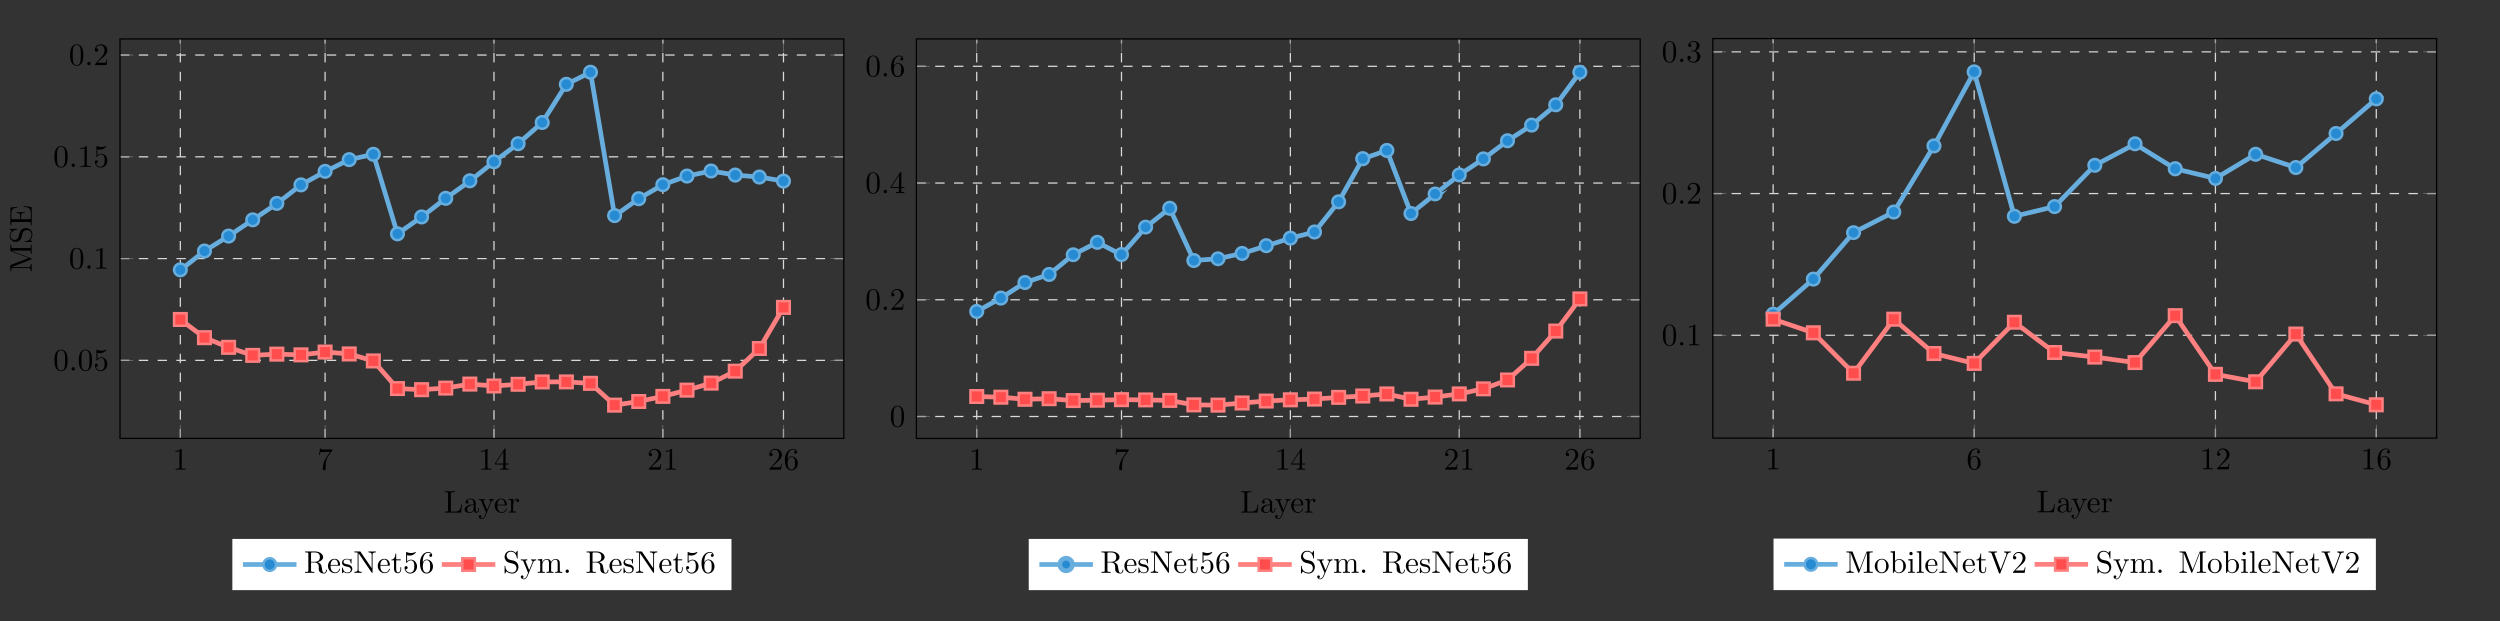 <svg xmlns="http://www.w3.org/2000/svg" xmlns:xlink="http://www.w3.org/1999/xlink" viewBox="10 0 794.915 197.593">
  <rect x="10" y="0" width="794.915" height="197.593" fill="#333333" stroke="none"/>
  <style>
    .unstable_stroke {
      stroke: #67aedf
    }

    .unstable_fill {
      fill: #268bd2
    }

    .stable_stroke {
      stroke: #ff8080
    }

    .stable_fill {
      fill: #ff4c4c
    }
  </style>
  <defs>
    <path id="a" d="M1.906-.531a.534.534 0 0 0-.515-.531.537.537 0 0 0-.532.53.524.524 0 1 0 1.047 0Zm0 0" />
    <symbol id="b" overflow="visible">
      <path
        d="M2.938-6.375c0-.25 0-.266-.235-.266C2.078-6 1.203-6 .891-6v.313c.203 0 .78 0 1.296-.266v5.172c0 .36-.03.469-.921.469H.953V0c.344-.031 1.203-.031 1.61-.031.39 0 1.265 0 1.609.031v-.313h-.313c-.906 0-.921-.109-.921-.468Zm0 0" />
    </symbol>
    <symbol id="c" overflow="visible">
      <path
        d="M4.75-6.078c.078-.11.078-.125.078-.344H2.406c-1.203 0-1.234-.125-1.265-.312H.89L.562-4.688h.25c.032-.156.11-.78.25-.906.063-.062.844-.062.97-.062h2.062c-.11.156-.89 1.25-1.11 1.578C2.078-2.734 1.75-1.344 1.75-.328c0 .094 0 .547.469.547.453 0 .453-.453.453-.547v-.516c0-.547.031-1.094.11-1.625.046-.234.171-1.094.624-1.703Zm0 0" />
    </symbol>
    <symbol id="d" overflow="visible">
      <path
        d="M2.938-1.64v.859c0 .36-.032.469-.766.469h-.203V0c.406-.031.922-.031 1.343-.031.422 0 .938 0 1.36.031v-.313h-.219c-.734 0-.75-.109-.75-.468v-.86h.985v-.312h-.985v-4.531c0-.204 0-.266-.172-.266-.078 0-.11 0-.187.125L.28-1.953v.312Zm.046-.313H.563l2.421-3.719Zm0 0" />
    </symbol>
    <symbol id="e" overflow="visible">
      <path
        d="m1.266-.766 1.062-1.03c1.547-1.376 2.14-1.907 2.14-2.907 0-1.14-.89-1.938-2.109-1.938A1.843 1.843 0 0 0 .5-4.828c0 .547.5.547.531.547.172 0 .516-.11.516-.532a.513.513 0 0 0-.531-.515c-.079 0-.094 0-.125.016.218-.657.765-1.016 1.343-1.016.907 0 1.329.812 1.329 1.625 0 .797-.485 1.578-1.047 2.203L.609-.375C.5-.265.5-.235.5 0h3.703l.266-1.734h-.235C4.172-1.438 4.11-1 4-.844c-.063.078-.719.078-.938.078Zm0 0" />
    </symbol>
    <symbol id="f" overflow="visible">
      <path
        d="M1.313-3.266v-.25c0-2.515 1.234-2.875 1.75-2.875.234 0 .656.063.874.407-.156 0-.546 0-.546.437 0 .313.234.469.453.469.156 0 .469-.094.469-.484 0-.594-.438-1.079-1.266-1.079C1.766-6.64.422-5.359.422-3.156.422-.484 1.578.219 2.5.219c1.11 0 2.063-.938 2.063-2.25 0-1.266-.891-2.219-2-2.219-.672 0-1.047.5-1.25.984ZM2.5-.062c-.625 0-.922-.594-.984-.75-.188-.47-.188-1.266-.188-1.438 0-.781.328-1.781 1.219-1.781.172 0 .625 0 .937.625.172.36.172.875.172 1.36 0 .483 0 .983-.172 1.343-.296.594-.75.64-.984.64Zm0 0" />
    </symbol>
    <symbol id="g" overflow="visible">
      <path
        d="M4.578-3.188c0-.796-.047-1.593-.39-2.328C3.733-6.484 2.905-6.64 2.5-6.64c-.61 0-1.328.266-1.75 1.188-.313.687-.36 1.469-.36 2.266 0 .75.032 1.64.454 2.406a1.83 1.83 0 0 0 1.64 1c.532 0 1.297-.203 1.735-1.157.312-.687.36-1.468.36-2.25ZM2.484 0c-.39 0-.984-.25-1.156-1.203-.11-.594-.11-1.516-.11-2.11 0-.64 0-1.296.079-1.828.187-1.187.937-1.28 1.187-1.28.329 0 .985.187 1.172 1.171.11.563.11 1.313.11 1.938 0 .75 0 1.421-.11 2.062C3.5-.297 2.937 0 2.484 0Zm0 0" />
    </symbol>
    <symbol id="i" overflow="visible">
      <path
        d="M4.469-2c0-1.188-.813-2.188-1.89-2.188-.47 0-.907.157-1.267.516v-1.953c.204.063.532.125.844.125 1.235 0 1.938-.906 1.938-1.031 0-.063-.032-.11-.11-.11 0 0-.03 0-.078.032a3.22 3.22 0 0 1-1.36.296 3.4 3.4 0 0 1-1.327-.28c-.078-.032-.094-.032-.11-.032C1-6.625 1-6.547 1-6.391v2.954c0 .171 0 .25.14.25.079 0 .094-.016.141-.079.11-.156.469-.703 1.282-.703.515 0 .765.453.843.64.156.376.188.75.188 1.25 0 .36 0 .954-.25 1.376-.235.39-.61.64-1.063.64-.719 0-1.297-.53-1.469-1.109.032 0 .063.016.172.016.329 0 .5-.25.5-.485 0-.25-.171-.5-.5-.5-.14 0-.484.079-.484.532C.5-.75 1.188.219 2.297.219 3.453.219 4.469-.734 4.469-2Zm0 0" />
    </symbol>
    <symbol id="l" overflow="visible">
      <path
        d="M5.797-2.578h-.25c-.11 1.015-.25 2.265-2 2.265h-.813c-.468 0-.484-.062-.484-.39v-5.313c0-.343 0-.484.938-.484h.328v-.313c-.36.032-1.266.032-1.672.032-.39 0-1.172 0-1.516-.032v.313h.234c.766 0 .797.11.797.469v5.25c0 .36-.03.469-.796.469H.328V0h5.188Zm0 0" />
    </symbol>
    <symbol id="m" overflow="visible">
      <path
        d="M3.313-.75c.046.39.312.813.78.813.22 0 .829-.141.829-.954v-.562h-.25v.562c0 .579-.25.641-.36.641-.328 0-.375-.453-.375-.5v-1.984c0-.422 0-.813-.359-1.188a1.9 1.9 0 0 0-1.36-.547C1.391-4.469.703-4 .703-3.344c0 .297.203.469.469.469a.435.435 0 0 0 .453-.453c0-.125-.047-.453-.516-.453.282-.36.766-.469 1.079-.469.5 0 1.062.39 1.062 1.281v.36c-.516.03-1.203.062-1.828.359-.75.344-1 .86-1 1.297 0 .812.969 1.062 1.594 1.062A1.38 1.38 0 0 0 3.312-.75ZM3.25-2.39v1c0 .937-.719 1.28-1.172 1.28-.484 0-.89-.343-.89-.843 0-.547.421-1.375 2.062-1.438Zm0 0" />
    </symbol>
    <symbol id="n" overflow="visible">
      <path
        d="M4.14-3.344c.25-.64.766-.64.923-.64v-.313c-.235.016-.516.031-.75.031-.172 0-.641-.015-.86-.03v.312c.313 0 .469.171.469.421 0 .11-.016.126-.063.25L2.844-.874 1.75-3.547c-.047-.11-.063-.14-.063-.187 0-.25.36-.25.563-.25v-.313c-.266.016-.922.031-1.094.031-.265 0-.672-.015-.968-.03v.312c.484 0 .671 0 .812.343L2.5 0a6.764 6.764 0 0 0-.25.594c-.219.547-.5 1.234-1.14 1.234-.048 0-.282 0-.47-.187.313-.032.391-.25.391-.422C1.031.969.844.812.61.812c-.203 0-.421.125-.421.422 0 .454.421.813.921.813.625 0 1.032-.578 1.266-1.14Zm0 0" />
    </symbol>
    <symbol id="o" overflow="visible">
      <path
        d="M1.11-2.516C1.171-4 2.015-4.25 2.36-4.25c1.015 0 1.124 1.344 1.124 1.734Zm0 .22h2.78c.22 0 .25 0 .25-.22 0-.984-.546-1.953-1.78-1.953-1.158 0-2.08 1.032-2.08 2.282C.281-.86 1.328.108 2.47.108 3.688.11 4.14-1 4.14-1.187c0-.094-.079-.125-.141-.125-.078 0-.11.062-.125.14C3.531-.14 2.625-.14 2.531-.14c-.5 0-.89-.296-1.125-.671-.297-.47-.297-1.125-.297-1.485Zm0 0" />
    </symbol>
    <symbol id="p" overflow="visible">
      <path
        d="M1.672-3.313v-1.093l-1.39.11v.312c.702 0 .78.062.78.562V-.75c0 .438-.109.438-.78.438V0c.39-.016.859-.031 1.14-.031.39 0 .86 0 1.266.031v-.313h-.22c-.734 0-.75-.109-.75-.468v-1.531c0-.985.423-1.876 1.173-1.876.062 0 .093 0 .109.016-.031 0-.234.125-.234.39 0 .266.218.423.437.423a.421.421 0 0 0 .422-.438c0-.312-.313-.61-.734-.61-.735 0-1.094.673-1.22 1.095Zm0 0" />
    </symbol>
    <symbol id="t" overflow="visible">
      <path
        d="M2.234-3.516v-2.578c0-.234 0-.36.22-.39.093-.016.39-.016.593-.016.89 0 2 .047 2 1.484 0 .688-.234 1.5-1.703 1.5Zm2.11.125c.953-.234 1.734-.843 1.734-1.625 0-.953-1.14-1.796-2.594-1.796H.344v.312h.25c.765 0 .781.11.781.469v5.25c0 .36-.016.469-.781.469h-.25V0c.36-.031 1.078-.031 1.453-.031.39 0 1.11 0 1.469.031v-.313h-.25c-.766 0-.782-.109-.782-.468v-2.516h1.141c.156 0 .578 0 .938.344.375.344.375.656.375 1.328 0 .64 0 1.047.406 1.422.406.36.953.422 1.25.422.781 0 .953-.813.953-1.094 0-.063 0-.172-.125-.172-.11 0-.11.094-.125.156C6.984-.17 6.64 0 6.39 0c-.485 0-.563-.516-.704-1.438l-.14-.796c-.172-.641-.656-.97-1.203-1.157Zm0 0" />
    </symbol>
    <symbol id="u" overflow="visible">
      <path
        d="M2.078-1.938c.219.047 1.031.204 1.031.922 0 .5-.343.907-1.125.907-.843 0-1.203-.563-1.39-1.422-.031-.125-.031-.157-.14-.157-.126 0-.126.063-.126.235v1.328c0 .172 0 .234.11.234C.483.11.5.094.688-.094.703-.109.703-.125.89-.312c.437.406.89.421 1.093.421 1.141 0 1.61-.671 1.61-1.39 0-.516-.297-.828-.422-.938-.328-.328-.719-.406-1.14-.484-.563-.11-1.22-.235-1.22-.813 0-.359.25-.765 1.11-.765 1.094 0 1.156.906 1.172 1.203 0 .094.094.094.11.094.14 0 .14-.047.14-.235v-1.015c0-.157 0-.235-.11-.235-.046 0-.078 0-.203.125a1.676 1.676 0 0 1-.172.157c-.375-.282-.78-.282-.937-.282-1.219 0-1.594.672-1.594 1.235 0 .343.156.625.422.843.328.25.61.313 1.328.454Zm0 0" />
    </symbol>
    <symbol id="v" overflow="visible">
      <path
        d="M2.313-6.672c-.094-.125-.094-.14-.282-.14H.328v.312h.297c.14 0 .344.016.484.016.235.03.25.046.25.234v5.203c0 .266 0 .734-1.03.734V0c.343-.016.843-.031 1.171-.031.328 0 .813.015 1.156.031v-.313c-1.015 0-1.015-.468-1.015-.734v-5.187c.046.046.046.062.093.125L5.797-.125c.094.11.11.125.172.125.14 0 .14-.063.14-.266v-5.5c0-.265 0-.734 1.032-.734v-.313c-.36.016-.844.032-1.172.032-.328 0-.813-.016-1.157-.032v.313c1.016 0 1.016.469 1.016.734V-1.5Zm0 0" />
    </symbol>
    <symbol id="w" overflow="visible">
      <path
        d="M1.719-3.984h1.437v-.313H1.72v-1.828h-.25c0 .813-.297 1.875-1.282 1.922v.219h.844v2.75c0 1.218.938 1.343 1.297 1.343.703 0 .985-.703.985-1.343v-.563h-.25v.547c0 .734-.297 1.11-.672 1.11-.672 0-.672-.907-.672-1.079Zm0 0" />
    </symbol>
    <symbol id="x" overflow="visible">
      <path
        d="m3.484-3.875-1.28-.297c-.626-.156-1-.687-1-1.266 0-.703.53-1.312 1.312-1.312 1.656 0 1.875 1.64 1.937 2.078.016.063.016.125.125.125.125 0 .125-.047.125-.234v-2c0-.172 0-.25-.11-.25-.062 0-.077.015-.14.14l-.36.563c-.296-.297-.702-.703-1.593-.703-1.11 0-1.938.875-1.938 1.937 0 .828.532 1.563 1.297 1.828.11.032.625.157 1.329.329.265.062.562.14.843.5.203.265.313.593.313.921 0 .704-.5 1.422-1.344 1.422-.281 0-1.047-.047-1.578-.531-.578-.547-.61-1.172-.61-1.531-.015-.11-.093-.11-.125-.11-.125 0-.125.079-.125.25v2c0 .172 0 .235.11.235.062 0 .078-.016.14-.125 0-.016.032-.047.36-.578.312.343.953.703 1.844.703 1.156 0 1.953-.969 1.953-2.078 0-.985-.657-1.813-1.485-2.016Zm0 0" />
    </symbol>
    <symbol id="y" overflow="visible">
      <path
        d="M1.094-3.422V-.75c0 .438-.11.438-.782.438V0c.36-.016.86-.031 1.141-.031.25 0 .766.015 1.11.031v-.313c-.672 0-.782 0-.782-.437v-1.844c0-1.031.719-1.594 1.344-1.594.64 0 .75.532.75 1.11V-.75c0 .438-.11.438-.781.438V0c.344-.016.86-.031 1.125-.031.25 0 .781.015 1.11.031v-.313c-.657 0-.766 0-.766-.437v-1.844c0-1.031.703-1.594 1.343-1.594.625 0 .735.532.735 1.11V-.75c0 .438-.11.438-.782.438V0c.344-.016.86-.031 1.125-.031.266 0 .782.015 1.125.031v-.313c-.515 0-.765 0-.78-.296v-1.907c0-.859 0-1.156-.313-1.515-.141-.172-.47-.375-1.047-.375-.828 0-1.282.593-1.438.984-.14-.875-.875-.984-1.328-.984-.734 0-1.203.422-1.484 1.047v-1.047l-1.407.11v.312c.704 0 .782.062.782.562Zm0 0" />
    </symbol>
    <symbol id="z" overflow="visible">
      <use xlink:href="#a" />
    </symbol>
    <symbol id="C" overflow="visible">
      <path
        d="M2.89-3.516c.813-.265 1.391-.953 1.391-1.75 0-.812-.875-1.375-1.828-1.375-1 0-1.765.594-1.765 1.36 0 .328.218.515.515.515.297 0 .5-.218.5-.515 0-.485-.469-.485-.61-.485.298-.5.954-.625 1.313-.625.422 0 .969.22.969 1.11 0 .125-.031.703-.281 1.14-.297.485-.64.516-.89.516a3.29 3.29 0 0 1-.392.031c-.078.016-.14.031-.14.125 0 .11.062.11.234.11h.438c.812 0 1.187.671 1.187 1.656 0 1.36-.687 1.64-1.125 1.64-.437 0-1.187-.171-1.531-.75.344.047.656-.171.656-.546a.537.537 0 0 0-.547-.563c-.25 0-.562.14-.562.578C.422-.437 1.344.22 2.437.22c1.22 0 2.126-.906 2.126-1.922 0-.813-.641-1.594-1.672-1.813Zm0 0" />
    </symbol>
    <symbol id="F" overflow="visible">
      <path
        d="M2.406-6.594c-.094-.218-.125-.218-.36-.218H.376v.312H.61c.766 0 .782.11.782.469v4.984c0 .266 0 .734-1.016.734V0c.344-.016.828-.031 1.156-.031.328 0 .828.015 1.172.031v-.313c-1.031 0-1.031-.468-1.031-.734v-5.375h.016L4.094-.219c.047.125.093.219.187.219.11 0 .14-.078.188-.188L6.922-6.5v5.719c0 .36-.016.469-.781.469h-.235V0c.36-.031 1.047-.031 1.438-.031.375 0 1.047 0 1.422.031v-.313h-.25c-.766 0-.782-.109-.782-.468v-5.25c0-.36.016-.469.782-.469h.25v-.313H7.078c-.266 0-.266.016-.328.188L4.562-1Zm0 0" />
    </symbol>
    <symbol id="G" overflow="visible">
      <path
        d="M4.688-2.14c0-1.266-.985-2.329-2.188-2.329C1.25-4.469.281-3.375.281-2.14A2.22 2.22 0 0 0 2.484.11c1.204 0 2.204-.984 2.204-2.25ZM2.5-.14c-.438 0-.875-.204-1.14-.672-.25-.438-.25-1.047-.25-1.407 0-.39 0-.922.234-1.36a1.347 1.347 0 0 1 1.14-.671c.438 0 .86.219 1.125.656.266.422.266 1 .266 1.375 0 .36 0 .906-.219 1.344-.234.453-.672.734-1.156.734Zm0 0" />
    </symbol>
    <symbol id="H" overflow="visible">
      <path
        d="M1.719-3.766v-3.156l-1.438.11v.312c.703 0 .781.063.781.563V0h.25c0-.016.079-.156.36-.625.14.234.562.734 1.297.734 1.187 0 2.219-.984 2.219-2.265 0-1.266-.97-2.25-2.11-2.25-.781 0-1.203.468-1.36.64ZM1.75-1.14v-2.046c0-.188 0-.204.11-.36.39-.562.937-.64 1.171-.64.453 0 .813.265 1.047.64.266.406.281.969.281 1.39 0 .36-.015.954-.296 1.407-.22.313-.594.64-1.125.64-.454 0-.813-.234-1.047-.609-.141-.203-.141-.234-.141-.422Zm0 0" />
    </symbol>
    <symbol id="I" overflow="visible">
      <path
        d="m1.766-4.406-1.391.11v.312c.64 0 .734.062.734.546V-.75c0 .438-.109.438-.78.438V0c.312-.016.859-.031 1.093-.031.36 0 .703.015 1.047.031v-.313c-.672 0-.703-.046-.703-.437Zm.03-1.735a.514.514 0 0 0-.515-.53.537.537 0 0 0-.531.53c0 .266.219.532.531.532a.514.514 0 0 0 .516-.532Zm0 0" />
    </symbol>
    <symbol id="J" overflow="visible">
      <path
        d="m1.766-6.922-1.438.11v.312c.703 0 .781.063.781.563V-.75c0 .438-.109.438-.78.438V0c.327-.016.859-.031 1.109-.031s.734.015 1.109.031v-.313c-.672 0-.781 0-.781-.437Zm0 0" />
    </symbol>
    <symbol id="K" overflow="visible">
      <path
        d="M6.188-5.828c.14-.375.406-.656 1.093-.672v-.313c-.312.032-.718.032-.968.032-.297 0-.875-.016-1.141-.032v.313c.516.016.734.266.734.5 0 .078-.031.14-.047.203L4.031-1 2.125-6.031c-.063-.14-.063-.157-.063-.172 0-.297.563-.297.813-.297v-.313c-.36.032-1.047.032-1.422.032-.469 0-.906-.016-1.266-.032v.313c.657 0 .844 0 .985.375L3.484 0c.063.188.11.219.25.219.157 0 .188-.047.235-.188Zm0 0" />
    </symbol>
    <symbol id="h" overflow="visible">
      <use xlink:href="#a" />
    </symbol>
    <symbol id="q" overflow="visible">
      <path
        d="M-6.594-2.406c-.218.094-.218.125-.218.36v1.671h.312v-.234c0-.766.11-.782.469-.782h4.984c.266 0 .734 0 .734 1.016H0a29.345 29.345 0 0 1-.031-1.156c0-.328.015-.828.031-1.172h-.313c0 1.031-.468 1.031-.734 1.031h-5.375v-.016l6.203-2.406C-.094-4.14 0-4.187 0-4.28c0-.11-.078-.14-.188-.188L-6.5-6.922h5.719c.36 0 .469.016.469.781v.235H0c-.031-.36-.031-1.047-.031-1.438 0-.375 0-1.047.031-1.422h-.313v.25c0 .766-.109.782-.468.782h-5.25c-.36 0-.469-.016-.469-.782v-.25h-.313v1.688c0 .266.016.266.188.328L-1-4.562Zm0 0" />
    </symbol>
    <symbol id="r" overflow="visible">
      <path
        d="m-3.875-3.484-.297 1.28c-.156.626-.687 1-1.266 1-.703 0-1.312-.53-1.312-1.312 0-1.656 1.64-1.875 2.078-1.937.063-.016.125-.016.125-.125 0-.125-.047-.125-.234-.125h-2c-.172 0-.25 0-.25.11 0 .062.015.077.14.14l.563.36c-.297.296-.703.702-.703 1.593 0 1.11.875 1.938 1.937 1.938.828 0 1.563-.532 1.828-1.297.032-.11.157-.625.329-1.329.062-.265.14-.562.5-.843.265-.203.593-.313.921-.313.704 0 1.422.5 1.422 1.344 0 .281-.047 1.047-.531 1.578-.547.578-1.172.61-1.531.61-.11.015-.11.093-.11.125 0 .125.079.125.25.125h2c.172 0 .235 0 .235-.11 0-.062-.016-.078-.125-.14-.016 0-.047-.032-.578-.36.343-.312.703-.953.703-1.844 0-1.156-.969-1.953-2.078-1.953-.985 0-1.813.657-2.016 1.485Zm0 0" />
    </symbol>
    <symbol id="s" overflow="visible">
      <path
        d="M-.781-1.36c.36 0 .469.032.469.798v.234H0v-5.75L-2.578-6.5v.25c1.547.25 2.265.484 2.265 2.188v1.328c0 .468-.062.484-.39.484h-2.672v-.89c0-.97.328-1.079 1.172-1.079v-.25h-2.64v.25c.859 0 1.171.11 1.171 1.078v.891h-2.406c-.328 0-.39-.016-.39-.484v-1.282c0-1.53.546-1.796 1.937-1.953v-.25l-2.25.282v5.609h.312v-.234c0-.766.11-.797.469-.797Zm0 0" />
    </symbol>
    <clipPath id="j">
      <path d="M56 12.383h215V98H56Zm0 0" />
    </clipPath>
    <clipPath id="k">
      <path d="M56 86h215v53.402H56Zm0 0" />
    </clipPath>
    <clipPath id="A">
      <path d="M309 12.383h215V111H309Zm0 0" />
    </clipPath>
    <clipPath id="B">
      <path d="M309 83h215v56.406H309Zm0 0" />
    </clipPath>
    <clipPath id="D">
      <path d="M562 12.266h215V112H562Zm0 0" />
    </clipPath>
    <clipPath id="E">
      <path d="M562 89h215v50.293H562Zm0 0" />
    </clipPath>
  </defs>
  <path fill="none" stroke="#d9d9d9" stroke-dasharray="2.989 2.989" stroke-miterlimit="10" stroke-width=".399"
    d="M67.34 139.402V12.382m46.027 127.02V12.382m53.7 127.02V12.382m53.699 127.02V12.382m38.355 127.02V12.382M48.16 114.586H278.3M48.16 82.226H278.3M48.16 49.868H278.3M48.16 17.504H278.3" />
  <path fill="none" stroke="gray" stroke-miterlimit="10" stroke-width=".199"
    d="M67.34 139.402v-4.25m46.027 4.25v-4.25m53.7 4.25v-4.25m53.699 4.25v-4.25m38.355 4.25v-4.25M67.34 12.382v4.25m46.027-4.25v4.25m53.7-4.25v4.25m53.699-4.25v4.25m38.355-4.25v4.25M48.16 114.586h4.254m-4.254-32.36h4.254M48.16 49.868h4.254M48.16 17.504h4.254m225.887 97.082h-4.254m4.254-32.36h-4.254m4.254-32.359h-4.254m4.254-32.363h-4.254" />
  <path fill="none" stroke="#000" stroke-miterlimit="10" stroke-width=".399"
    d="M48.16 139.402V12.382H278.3v127.02Zm0 0" />
  <use xlink:href="#b" x="64.851" y="149.344" />
  <use xlink:href="#c" x="110.877" y="149.344" />
  <use xlink:href="#b" x="162.085" y="149.344" />
  <use xlink:href="#d" x="167.066" y="149.344" />
  <use xlink:href="#e" x="215.783" y="149.344" />
  <use xlink:href="#b" x="220.764" y="149.344" />
  <use xlink:href="#e" x="254.138" y="149.344" />
  <use xlink:href="#f" x="259.119" y="149.344" />
  <use xlink:href="#g" x="26.931" y="117.795" />
  <use xlink:href="#h" x="31.913" y="117.795" />
  <use xlink:href="#g" x="34.68" y="117.795" />
  <use xlink:href="#i" x="39.661" y="117.795" />
  <use xlink:href="#g" x="31.913" y="85.436" />
  <use xlink:href="#h" x="36.894" y="85.436" />
  <use xlink:href="#b" x="39.661" y="85.436" />
  <use xlink:href="#g" x="26.931" y="53.077" />
  <use xlink:href="#h" x="31.913" y="53.077" />
  <use xlink:href="#b" x="34.68" y="53.077" />
  <use xlink:href="#i" x="39.661" y="53.077" />
  <use xlink:href="#g" x="31.913" y="20.717" />
  <use xlink:href="#h" x="36.894" y="20.717" />
  <use xlink:href="#e" x="39.661" y="20.717" />
  <g clip-path="url(#j)">
    <path fill="none" class="unstable_stroke" stroke-miterlimit="10" stroke-width="1.5"
      d="m67.34 85.879 7.672-6.063 7.672-4.753 7.671-5.16 7.672-5.157 7.668-5.965 7.672-4.218 7.672-3.81 7.672-1.69 7.672 25.285 7.672-5.368 7.668-5.917 7.672-5.5 7.671-6.122 7.672-5.75 7.672-6.738 7.672-12.148 7.668-3.836 7.672 45.656 7.672-5.445 7.672-4.457 7.672-2.743 7.671-1.609 7.668 1.297 7.672.621 7.672 1.285" />
  </g>
  <g clip-path="url(#k)">
    <path fill="none" class="stable_stroke" stroke-miterlimit="10" stroke-width="1.5"
      d="m67.34 101.574 7.672 5.797 7.672 3.07 7.671 2.555 7.672-.398 7.668.238 7.672-.895 7.672.594 7.672 2.23 7.672 8.79 7.672.343 7.668-.496 7.672-1.277 7.671.602 7.672-.532 7.672-.754 7.672-.011 7.668.46 7.672 6.926 7.672-1.152 7.672-1.633 7.672-1.98 7.671-2.223 7.668-3.808 7.672-7.204 7.672-13.074" />
  </g>
  <path class="unstable_stroke unstable_fill" stroke-miterlimit="10" stroke-width=".797"
    d="M69.332 85.879a1.993 1.993 0 1 0-3.983.002 1.993 1.993 0 0 0 3.983-.002Zm7.672-6.063a1.99 1.99 0 0 0-1.992-1.992 1.99 1.99 0 0 0-1.992 1.992 1.99 1.99 0 0 0 1.992 1.993 1.99 1.99 0 0 0 1.992-1.993Zm7.672-4.753a1.993 1.993 0 1 0-3.986.001 1.993 1.993 0 0 0 3.986-.001Zm7.672-5.161a1.99 1.99 0 0 0-1.993-1.992 1.99 1.99 0 0 0-1.992 1.992 1.99 1.99 0 0 0 1.992 1.993 1.99 1.99 0 0 0 1.993-1.993Zm7.672-5.156a1.993 1.993 0 1 0-3.983.002 1.993 1.993 0 0 0 3.983-.002Zm7.671-5.965a1.994 1.994 0 0 0-3.988 0 1.994 1.994 0 0 0 3.988 0Zm7.669-4.218a1.993 1.993 0 1 0-3.983.002 1.993 1.993 0 0 0 3.982-.002Zm7.671-3.809a1.99 1.99 0 0 0-1.992-1.992 1.99 1.99 0 0 0-1.992 1.992 1.99 1.99 0 0 0 1.992 1.992 1.99 1.99 0 0 0 1.992-1.992Zm7.672-1.691a1.99 1.99 0 0 0-1.992-1.993 1.99 1.99 0 0 0-1.992 1.993 1.99 1.99 0 0 0 1.992 1.992 1.99 1.99 0 0 0 1.992-1.992Zm7.672 25.285a1.99 1.99 0 0 0-1.992-1.993 1.99 1.99 0 0 0-1.992 1.993 1.99 1.99 0 0 0 1.992 1.992 1.99 1.99 0 0 0 1.992-1.992Zm7.672-5.368a1.996 1.996 0 0 0-1.992-1.996 1.994 1.994 0 0 0 0 3.989 1.996 1.996 0 0 0 1.992-1.993Zm7.672-5.917a1.994 1.994 0 0 0-3.989 0c0 1.097.895 1.992 1.993 1.992a1.996 1.996 0 0 0 1.996-1.992Zm7.668-5.5a1.993 1.993 0 1 0-3.983.002 1.993 1.993 0 0 0 3.983-.002Zm7.672-6.122a1.99 1.99 0 0 0-1.993-1.992 1.993 1.993 0 1 0 1.992 1.992Zm7.671-5.75a1.99 1.99 0 0 0-1.992-1.992 1.99 1.99 0 0 0-1.992 1.992 1.99 1.99 0 0 0 1.992 1.993 1.99 1.99 0 0 0 1.992-1.993Zm7.672-6.738a1.993 1.993 0 1 0-3.986.002 1.993 1.993 0 0 0 3.986-.002Zm7.672-12.148a1.993 1.993 0 1 0-3.986.001 1.993 1.993 0 0 0 3.986-.001Zm7.672-3.836a1.997 1.997 0 0 0-1.996-1.996 1.996 1.996 0 0 0-1.992 1.996c0 1.097.894 1.992 1.992 1.992a1.996 1.996 0 0 0 1.996-1.992Zm7.668 45.656a1.993 1.993 0 1 0-3.983.002 1.993 1.993 0 0 0 3.983-.002Zm7.672-5.445c0-1.102-.89-1.996-1.992-1.996a1.994 1.994 0 0 0 0 3.988 1.993 1.993 0 0 0 1.992-1.992Zm7.672-4.457a1.993 1.993 0 1 0-3.986.001 1.993 1.993 0 0 0 3.986-.001Zm7.672-2.743a1.99 1.99 0 0 0-1.993-1.992 1.99 1.99 0 0 0-1.992 1.992 1.99 1.99 0 0 0 1.993 1.993 1.99 1.99 0 0 0 1.992-1.993Zm7.672-1.609a1.993 1.993 0 1 0-3.986.002 1.993 1.993 0 0 0 3.986-.002Zm7.671 1.297a1.994 1.994 0 0 0-3.988 0 1.994 1.994 0 0 0 3.988 0Zm7.668.622a1.993 1.993 0 1 0-3.986 0 1.993 1.993 0 0 0 3.986 0Zm7.672 1.284a1.99 1.99 0 0 0-1.992-1.992 1.993 1.993 0 1 0 1.992 1.992Zm0 0" />
  <path class="stable_stroke stable_fill" stroke-miterlimit="10" stroke-width=".797"
    d="M65.348 103.566h3.984v-3.984h-3.984Zm7.672 5.797h3.984v-3.984H73.02Zm7.671 3.071h3.985v-3.985H80.69Zm7.672 2.554h3.985v-3.984h-3.985Zm7.672-.398h3.985v-3.985h-3.985Zm7.668.238h3.988v-3.984h-3.988Zm7.672-.894h3.984v-3.985h-3.984Zm7.672.593h3.984v-3.984h-3.984Zm7.672 2.231h3.984v-3.988h-3.984Zm7.671 8.789h3.985v-3.984h-3.984Zm7.673.343h3.984v-3.984h-3.984Zm7.667-.495h3.989v-3.985h-3.989Zm7.672-1.278h3.985v-3.984h-3.985Zm7.672.602h3.985v-3.985h-3.985Zm7.672-.531h3.984v-3.985h-3.984Zm7.672-.754h3.984v-3.985h-3.984Zm7.672-.012h3.984v-3.984h-3.984Zm7.668.461h3.988v-3.985h-3.988Zm7.672 6.93h3.984v-3.989h-3.984Zm7.672-1.157h3.984v-3.984h-3.984Zm7.671-1.633h3.985v-3.984h-3.985Zm7.672-1.98h3.985v-3.984h-3.985Zm7.672-2.223h3.985v-3.984h-3.985Zm7.668-3.808h3.988v-3.985h-3.988Zm7.672-7.203h3.984v-3.989h-3.984Zm7.672-13.071h3.984V95.75h-3.984Zm0 0" />
  <use xlink:href="#l" x="151.109" y="162.992" />
  <use xlink:href="#m" x="157.336" y="162.992" />
  <use xlink:href="#n" x="162.038" y="162.992" />
  <use xlink:href="#o" x="167.017" y="162.992" />
  <use xlink:href="#p" x="171.445" y="162.992" />
  <use xlink:href="#q" x="20.091" y="86.617" />
  <use xlink:href="#r" x="20.091" y="77.484" />
  <use xlink:href="#s" x="20.091" y="71.949" />
  <path fill="#fff" d="M83.879 187.633h158.707v-16.274H83.879Zm0 0" />
  <path fill="none" class="unstable_stroke" stroke-miterlimit="10" stroke-width="1.5" d="M87.266 179.492h17.007" />
  <path class="unstable_stroke unstable_fill" stroke-miterlimit="10" stroke-width=".797"
    d="M97.762 179.492a1.993 1.993 0 1 0-1.992 1.996 1.994 1.994 0 0 0 1.992-1.996Zm0 0" />
  <use xlink:href="#t" x="106.665" y="182.151" />
  <use xlink:href="#o" x="113.998" y="182.151" />
  <use xlink:href="#u" x="118.426" y="182.151" />
  <use xlink:href="#v" x="122.355" y="182.151" />
  <use xlink:href="#o" x="129.827" y="182.151" />
  <use xlink:href="#w" x="134.254" y="182.151" />
  <use xlink:href="#i" x="138.129" y="182.151" />
  <use xlink:href="#f" x="143.11" y="182.151" />
  <path fill="none" class="stable_stroke" stroke-miterlimit="10" stroke-width="1.5" d="M150.484 179.492h17.008" />
  <path class="stable_stroke stable_fill" stroke-miterlimit="10" stroke-width=".797"
    d="M156.996 181.488h3.984V177.5h-3.984Zm0 0" />
  <use xlink:href="#x" x="169.883" y="182.151" />
  <use xlink:href="#n" x="175.418" y="182.151" />
  <use xlink:href="#y" x="180.676" y="182.151" />
  <use xlink:href="#z" x="188.978" y="182.151" />
  <use xlink:href="#t" x="196.169" y="182.151" />
  <use xlink:href="#o" x="203.503" y="182.151" />
  <use xlink:href="#u" x="207.93" y="182.151" />
  <use xlink:href="#v" x="211.859" y="182.151" />
  <use xlink:href="#o" x="219.331" y="182.151" />
  <use xlink:href="#w" x="223.769" y="182.151" />
  <use xlink:href="#i" x="227.643" y="182.151" />
  <use xlink:href="#f" x="232.624" y="182.151" />
  <path fill="none" stroke="#d9d9d9" stroke-dasharray="2.989 2.989" stroke-miterlimit="10" stroke-width=".399"
    d="M320.566 139.406V12.383m46.028 127.023V12.383m53.699 127.023V12.383m53.7 127.023V12.383m38.355 127.023V12.383M301.39 132.434h230.137M301.391 95.316h230.136M301.391 58.2h230.136M301.391 21.082h230.136" />
  <path fill="none" stroke="gray" stroke-miterlimit="10" stroke-width=".199"
    d="M320.566 139.406v-4.254m46.028 4.254v-4.254m53.699 4.254v-4.254m53.7 4.254v-4.254m38.355 4.254v-4.254M320.566 12.382v4.255m46.028-4.254v4.254m53.699-4.254v4.254m53.7-4.254v4.254m38.355-4.254v4.254M301.39 132.434h4.25m-4.25-37.118h4.25M301.39 58.2h4.25m-4.25-37.117h4.25m225.887 111.352h-4.25m4.25-37.118h-4.25m4.25-37.117h-4.25m4.25-37.117h-4.25" />
  <path fill="none" stroke="#000" stroke-miterlimit="10" stroke-width=".399"
    d="M301.39 139.406V12.383h230.137v127.023Zm0 0" />
  <use xlink:href="#b" x="318.077" y="149.344" />
  <use xlink:href="#c" x="364.104" y="149.344" />
  <use xlink:href="#b" x="415.311" y="149.344" />
  <use xlink:href="#d" x="420.292" y="149.344" />
  <use xlink:href="#e" x="469.009" y="149.344" />
  <use xlink:href="#b" x="473.99" y="149.344" />
  <use xlink:href="#e" x="507.365" y="149.344" />
  <use xlink:href="#f" x="512.346" y="149.344" />
  <use xlink:href="#g" x="292.888" y="135.642" />
  <use xlink:href="#g" x="285.139" y="98.526" />
  <use xlink:href="#h" x="290.12" y="98.526" />
  <use xlink:href="#e" x="292.888" y="98.526" />
  <use xlink:href="#g" x="285.139" y="61.409" />
  <use xlink:href="#h" x="290.12" y="61.409" />
  <use xlink:href="#d" x="292.888" y="61.409" />
  <use xlink:href="#g" x="285.139" y="24.292" />
  <use xlink:href="#h" x="290.12" y="24.292" />
  <use xlink:href="#f" x="292.888" y="24.292" />
  <g clip-path="url(#A)">
    <path fill="none" class="unstable_stroke" stroke-miterlimit="10" stroke-width="1.5"
      d="m320.566 99.031 7.672-4.254 7.672-4.945 7.672-2.562 7.672-6.305 7.672-3.91 7.668 3.965 7.672-8.774 7.671-6.027 7.672 16.617 7.672-.586 7.672-1.664 7.668-2.39 7.672-2.473 7.672-1.957 7.672-9.59 7.672-13.696 7.671-2.64 7.668 20.043 7.672-6.18 7.672-6.09 7.672-5.09 7.672-5.77 7.672-4.976 7.668-6.382 7.672-10.426" />
  </g>
  <g clip-path="url(#B)">
    <path fill="none" class="stable_stroke" stroke-miterlimit="10" stroke-width="1.5"
      d="m320.566 126.074 7.672.219 7.672.664 7.672-.184 7.672.598 7.672-.121 7.668-.168 7.672.074 7.671.172 7.672 1.41 7.672.082 7.672-.675 7.668-.633 7.672-.387 7.672-.234 7.672-.54 7.672-.437 7.671-.648 7.668 1.687 7.672-.703 7.672-1.004 7.672-1.613 7.672-2.813 7.672-6.879 7.668-8.671 7.672-10.23" />
  </g>
  <path class="unstable_stroke unstable_fill" stroke-miterlimit="10" stroke-width=".797"
    d="M322.563 99.031a1.994 1.994 0 0 0-3.989 0 1.994 1.994 0 0 0 3.988 0Zm7.667-4.254a1.993 1.993 0 1 0-3.986.002 1.993 1.993 0 0 0 3.986-.002Zm7.672-4.945a1.993 1.993 0 1 0-3.986.002 1.993 1.993 0 0 0 3.986-.002Zm7.672-2.562a1.99 1.99 0 0 0-1.992-1.993 1.99 1.99 0 0 0-1.992 1.993 1.99 1.99 0 0 0 1.992 1.992 1.99 1.99 0 0 0 1.992-1.992Zm7.672-6.305a1.993 1.993 0 0 0-3.984 0c0 1.101.89 1.996 1.992 1.996a1.996 1.996 0 0 0 1.992-1.996Zm7.672-3.91a1.994 1.994 0 0 0-3.988 0c0 1.097.894 1.992 1.996 1.992a1.996 1.996 0 0 0 1.992-1.992Zm7.668 3.965a1.993 1.993 0 1 0-3.983.002 1.993 1.993 0 0 0 3.983-.002Zm7.672-8.774c0-1.101-.89-1.996-1.992-1.996a1.996 1.996 0 0 0-1.993 1.996 1.993 1.993 0 0 0 3.984 0Zm7.672-6.027a1.99 1.99 0 0 0-1.993-1.992 1.99 1.99 0 0 0-1.992 1.992 1.99 1.99 0 0 0 1.993 1.992 1.99 1.99 0 0 0 1.992-1.992Zm7.672 16.617a1.993 1.993 0 1 0-3.986.002 1.993 1.993 0 0 0 3.986-.002Zm7.671-.586a1.993 1.993 0 0 0-3.984 0c0 1.102.89 1.996 1.992 1.996a1.996 1.996 0 0 0 1.992-1.996Zm7.672-1.664a1.994 1.994 0 0 0-3.988 0c0 1.098.895 1.992 1.996 1.992a1.996 1.996 0 0 0 1.992-1.992Zm7.668-2.391a1.993 1.993 0 1 0-3.983.002 1.993 1.993 0 0 0 3.983-.002Zm7.672-2.472a1.993 1.993 0 1 0-3.986.001 1.993 1.993 0 0 0 3.986-.001Zm7.672-1.957a1.99 1.99 0 0 0-1.992-1.993 1.99 1.99 0 0 0-1.992 1.993 1.99 1.99 0 0 0 1.992 1.992 1.99 1.99 0 0 0 1.992-1.992Zm7.672-9.59a1.99 1.99 0 0 0-1.992-1.992 1.993 1.993 0 1 0 1.992 1.992ZM445.3 50.48a1.993 1.993 0 1 0-3.985.002 1.993 1.993 0 0 0 3.986-.002Zm7.673-2.64a1.996 1.996 0 0 0-1.993-1.992 1.996 1.996 0 0 0-1.996 1.992 1.994 1.994 0 0 0 3.989 0Zm7.667 20.043a1.993 1.993 0 1 0-1.992 1.996 1.994 1.994 0 0 0 1.993-1.996Zm7.673-6.18a1.995 1.995 0 0 0-1.993-1.996 1.996 1.996 0 0 0-1.992 1.996 1.993 1.993 0 0 0 3.984 0Zm7.671-6.09a1.99 1.99 0 0 0-1.992-1.992A1.99 1.99 0 0 0 472 55.613a1.99 1.99 0 0 0 1.992 1.992 1.99 1.99 0 0 0 1.992-1.992Zm7.672-5.09a1.99 1.99 0 0 0-1.992-1.992 1.993 1.993 0 1 0 1.992 1.992Zm7.672-5.769a1.993 1.993 0 1 0-3.986.002 1.993 1.993 0 0 0 3.986-.002ZM499 39.777a1.996 1.996 0 0 0-1.992-1.992 1.996 1.996 0 0 0-1.996 1.992 1.994 1.994 0 0 0 3.988 0Zm7.668-6.382a1.993 1.993 0 1 0-3.983.002 1.993 1.993 0 0 0 3.983-.002Zm7.672-10.426a1.993 1.993 0 1 0-3.986.001 1.993 1.993 0 0 0 3.986-.001Zm0 0" />
  <path class="stable_stroke stable_fill" stroke-miterlimit="10" stroke-width=".797"
    d="M318.574 128.066h3.988v-3.984h-3.988Zm7.672.219h3.984v-3.984h-3.984Zm7.672.665h3.984v-3.985h-3.984Zm7.672-.184h3.984v-3.985h-3.984Zm7.672.597h3.984v-3.984h-3.984Zm7.668-.121h3.988v-3.984h-3.988Zm7.672-.168h3.984v-3.984h-3.984Zm7.671.074h3.985v-3.984h-3.985Zm7.672.172h3.985v-3.984h-3.985Zm7.672 1.414h3.985v-3.988h-3.985Zm7.673.079h3.983v-3.985h-3.984Zm7.667-.676h3.988v-3.985h-3.988Zm7.672-.633h3.984v-3.984h-3.984Zm7.671-.383h3.985v-3.988h-3.984Zm7.673-.234h3.984v-3.989h-3.984Zm7.672-.543h3.984v-3.985h-3.984Zm7.671-.438h3.985v-3.988h-3.985Zm7.668-.648h3.989v-3.988h-3.989Zm7.672 1.687h3.985v-3.984h-3.985Zm7.672-.703h3.985v-3.984h-3.985Zm7.672-1.004h3.984v-3.984H472Zm7.672-1.613h3.984v-3.984h-3.984Zm7.672-2.813h3.984v-3.984h-3.984Zm7.668-6.878H499v-3.985h-3.988Zm7.672-8.672h3.984v-3.985h-3.984Zm7.671-10.231h3.985v-3.984h-3.985Zm0 0" />
  <use xlink:href="#l" x="404.336" y="162.992" />
  <use xlink:href="#m" x="410.563" y="162.992" />
  <use xlink:href="#n" x="415.265" y="162.992" />
  <use xlink:href="#o" x="420.244" y="162.992" />
  <use xlink:href="#p" x="424.672" y="162.992" />
  <path fill="#fff" d="M337.105 187.633h158.707v-16.274H337.106Zm0 0" />
  <path fill="none" class="unstable_stroke" stroke-miterlimit="10" stroke-width="1.5" d="M340.492 179.492H357.5" />
  <path class="unstable_stroke unstable_fill" stroke-miterlimit="10" stroke-width="1.5"
    d="M350.988 179.492a1.993 1.993 0 1 0-1.992 1.996 1.994 1.994 0 0 0 1.992-1.996Zm0 0" />
  <use xlink:href="#t" x="359.891" y="182.151" />
  <use xlink:href="#o" x="367.224" y="182.151" />
  <use xlink:href="#u" x="371.652" y="182.151" />
  <use xlink:href="#v" x="375.581" y="182.151" />
  <use xlink:href="#o" x="383.053" y="182.151" />
  <use xlink:href="#w" x="387.48" y="182.151" />
  <use xlink:href="#i" x="391.355" y="182.151" />
  <use xlink:href="#f" x="396.336" y="182.151" />
  <path fill="none" class="stable_stroke" stroke-miterlimit="10" stroke-width="1.5" d="M403.71 179.492h17.009" />
  <path class="stable_stroke stable_fill" stroke-miterlimit="10" stroke-width=".797"
    d="M410.223 181.488h3.984V177.5h-3.984Zm0 0" />
  <use xlink:href="#x" x="423.109" y="182.151" />
  <use xlink:href="#n" x="428.644" y="182.151" />
  <use xlink:href="#y" x="433.902" y="182.151" />
  <use xlink:href="#z" x="442.204" y="182.151" />
  <use xlink:href="#t" x="449.395" y="182.151" />
  <use xlink:href="#o" x="456.729" y="182.151" />
  <use xlink:href="#u" x="461.156" y="182.151" />
  <use xlink:href="#v" x="465.095" y="182.151" />
  <use xlink:href="#o" x="472.567" y="182.151" />
  <use xlink:href="#w" x="476.995" y="182.151" />
  <use xlink:href="#i" x="480.869" y="182.151" />
  <use xlink:href="#f" x="485.85" y="182.151" />
  <path fill="none" stroke="#d9d9d9" stroke-dasharray="2.989 2.989" stroke-miterlimit="10" stroke-width=".399"
    d="M573.797 139.293V12.266m63.926 127.027V12.266m76.71 127.027V12.266m51.145 127.027V12.266m-210.961 94.336h230.14m-230.14-45.055h230.14m-230.14-45.055h230.14" />
  <path fill="none" stroke="gray" stroke-miterlimit="10" stroke-width=".199"
    d="M573.797 139.293v-4.254m63.926 4.254v-4.254m76.71 4.254v-4.254m51.145 4.254v-4.254M573.797 12.266v4.25m63.926-4.25v4.25m76.71-4.25v4.25m51.145-4.25v4.25m-210.961 90.086h4.25m-4.25-45.055h4.25m-4.25-45.055h4.25m225.89 90.11h-4.253m4.254-45.055h-4.254m4.254-45.055h-4.254" />
  <path fill="none" stroke="#000" stroke-miterlimit="10" stroke-width=".399"
    d="M554.617 139.293V12.266h230.14v127.027Zm0 0" />
  <use xlink:href="#b" x="571.304" y="149.232" />
  <use xlink:href="#f" x="635.23" y="149.232" />
  <use xlink:href="#b" x="709.452" y="149.232" />
  <use xlink:href="#e" x="714.433" y="149.232" />
  <use xlink:href="#b" x="760.593" y="149.232" />
  <use xlink:href="#f" x="765.574" y="149.232" />
  <use xlink:href="#g" x="538.366" y="109.813" />
  <use xlink:href="#h" x="543.347" y="109.813" />
  <use xlink:href="#b" x="546.114" y="109.813" />
  <use xlink:href="#g" x="538.366" y="64.758" />
  <use xlink:href="#h" x="543.347" y="64.758" />
  <use xlink:href="#e" x="546.114" y="64.758" />
  <use xlink:href="#g" x="538.366" y="19.703" />
  <use xlink:href="#h" x="543.347" y="19.703" />
  <use xlink:href="#C" x="546.114" y="19.703" />
  <g clip-path="url(#D)">
    <path fill="none" class="unstable_stroke" stroke-miterlimit="10" stroke-width="1.5"
      d="m573.797 99.898 12.785-11.152 12.785-14.812 12.785-6.512 12.785-21.035 12.786-23.535 12.785 45.914 12.785-3.082 12.785-13.122 12.785-6.765 12.785 7.875 12.786 3.07 12.785-7.683 12.789 4.21 12.785-10.82 12.785-11.012" />
  </g>
  <g clip-path="url(#E)">
    <path fill="none" class="stable_stroke" stroke-miterlimit="10" stroke-width="1.5"
      d="m573.797 101.48 12.785 4.336 12.785 12.864 12.785-17.184 12.785 10.918 12.786 3.137 12.785-13.09 12.785 9.621 12.785 1.457 12.785 1.742 12.785-14.922 12.786 18.668 12.785 2.371 12.789-15.171 12.785 18.996 12.785 3.484" />
  </g>
  <path class="unstable_stroke unstable_fill" stroke-miterlimit="10" stroke-width=".797"
    d="M575.79 99.898a1.996 1.996 0 0 0-1.993-1.992 1.996 1.996 0 0 0-1.996 1.992c0 1.102.894 1.997 1.996 1.997a1.996 1.996 0 0 0 1.992-1.997Zm12.784-11.152a1.993 1.993 0 1 0-3.986.002 1.993 1.993 0 0 0 3.986-.002Zm12.786-14.812a1.993 1.993 0 0 0-3.984 0 1.993 1.993 0 0 0 1.991 1.996 1.996 1.996 0 0 0 1.992-1.996Zm12.785-6.512a1.993 1.993 0 1 0-3.986.002 1.993 1.993 0 0 0 3.986-.002Zm12.785-21.035a1.993 1.993 0 1 0-3.986.001 1.993 1.993 0 0 0 3.986-.001Zm12.785-23.535a1.99 1.99 0 0 0-1.992-1.993 1.99 1.99 0 0 0-1.993 1.993 1.99 1.99 0 0 0 1.993 1.992 1.99 1.99 0 0 0 1.992-1.992ZM652.5 68.766a1.993 1.993 0 1 0-1.992 1.996 1.994 1.994 0 0 0 1.992-1.996Zm12.785-3.082a1.993 1.993 0 1 0-3.986.001 1.993 1.993 0 0 0 3.986-.001Zm12.785-13.122a1.99 1.99 0 0 0-1.992-1.992 1.99 1.99 0 0 0-1.992 1.992 1.99 1.99 0 0 0 1.992 1.993 1.99 1.99 0 0 0 1.992-1.993Zm12.785-6.765a1.993 1.993 0 1 0-3.983.002 1.993 1.993 0 0 0 3.983-.002Zm12.785 7.875a1.993 1.993 0 1 0-3.985.002 1.993 1.993 0 0 0 3.986-.002Zm12.79 3.07a1.996 1.996 0 0 0-1.996-1.992 1.993 1.993 0 0 0 0 3.984c1.101 0 1.996-.89 1.996-1.992Zm12.785-7.683a1.994 1.994 0 0 0-3.988 0 1.994 1.994 0 0 0 3.988 0ZM742 53.27a1.994 1.994 0 0 0-3.988 0c0 1.097.894 1.992 1.996 1.992A1.996 1.996 0 0 0 742 53.27Zm12.785-10.82a1.993 1.993 0 1 0-3.986 0 1.993 1.993 0 0 0 3.986 0Zm12.785-11.013a1.993 1.993 0 1 0-3.986.002 1.993 1.993 0 0 0 3.986-.002Zm0 0" />
  <path class="stable_stroke stable_fill" stroke-miterlimit="10" stroke-width=".797"
    d="M571.8 103.473h3.99v-3.985h-3.99Zm12.79 4.336h3.984v-3.985h-3.984Zm12.785 12.863h3.984v-3.985h-3.984Zm12.785-17.184h3.985v-3.984h-3.985Zm12.785 10.922h3.985v-3.988h-3.985Zm12.785 3.133h3.985v-3.988h-3.985Zm12.786-13.09h3.984v-3.984h-3.984Zm12.784 9.621h3.985v-3.984h-3.984Zm12.786 1.457h3.984v-3.984h-3.984Zm12.785 1.742h3.984v-3.984h-3.984Zm12.785-14.921h3.985v-3.985h-3.985Zm12.785 18.668h3.985v-3.989h-3.985Zm12.786 2.37h3.988v-3.984h-3.988Zm12.785-15.171H742v-3.985h-3.988Zm12.788 18.996h3.985v-3.985h-3.984Zm12.786 3.485h3.984v-3.985h-3.984Zm0 0" />
  <use xlink:href="#l" x="657.563" y="162.88" />
  <use xlink:href="#m" x="663.79" y="162.88" />
  <use xlink:href="#n" x="668.492" y="162.88" />
  <use xlink:href="#o" x="673.471" y="162.88" />
  <use xlink:href="#p" x="677.899" y="162.88" />
  <path fill="#fff" d="M573.922 187.633h191.527V171.25H573.922Zm0 0" />
  <path fill="none" class="unstable_stroke" stroke-miterlimit="10" stroke-width="1.5" d="M577.309 179.438h17.007" />
  <path class="unstable_stroke unstable_fill" stroke-miterlimit="10" stroke-width=".797"
    d="M587.805 179.438a1.993 1.993 0 1 0-3.986.001 1.993 1.993 0 0 0 3.986-.001Zm0 0" />
  <use xlink:href="#F" x="596.708" y="182.151" />
  <use xlink:href="#G" x="605.841" y="182.151" />
  <use xlink:href="#H" x="610.822" y="182.151" />
  <use xlink:href="#I" x="616.357" y="182.151" />
  <use xlink:href="#J" x="619.125" y="182.151" />
  <use xlink:href="#o" x="621.892" y="182.151" />
  <use xlink:href="#v" x="626.32" y="182.151" />
  <use xlink:href="#o" x="633.792" y="182.151" />
  <use xlink:href="#w" x="638.219" y="182.151" />
  <use xlink:href="#K" x="642.094" y="182.151" />
  <use xlink:href="#e" x="649.566" y="182.151" />
  <path fill="none" class="stable_stroke" stroke-miterlimit="10" stroke-width="1.5" d="M656.938 179.438h17.007" />
  <path class="stable_stroke stable_fill" stroke-miterlimit="10" stroke-width=".797"
    d="M663.45 181.43h3.984v-3.985h-3.985Zm0 0" />
  <use xlink:href="#x" x="676.337" y="182.151" />
  <use xlink:href="#n" x="681.872" y="182.151" />
  <use xlink:href="#y" x="687.13" y="182.151" />
  <use xlink:href="#z" x="695.432" y="182.151" />
  <use xlink:href="#F" x="702.623" y="182.151" />
  <use xlink:href="#G" x="711.756" y="182.151" />
  <use xlink:href="#H" x="716.737" y="182.151" />
  <use xlink:href="#I" x="722.273" y="182.151" />
  <use xlink:href="#J" x="725.04" y="182.151" />
  <use xlink:href="#o" x="727.808" y="182.151" />
  <use xlink:href="#v" x="732.235" y="182.151" />
  <use xlink:href="#o" x="739.707" y="182.151" />
  <use xlink:href="#w" x="744.134" y="182.151" />
  <use xlink:href="#K" x="748.009" y="182.151" />
  <use xlink:href="#e" x="755.481" y="182.151" />
</svg>